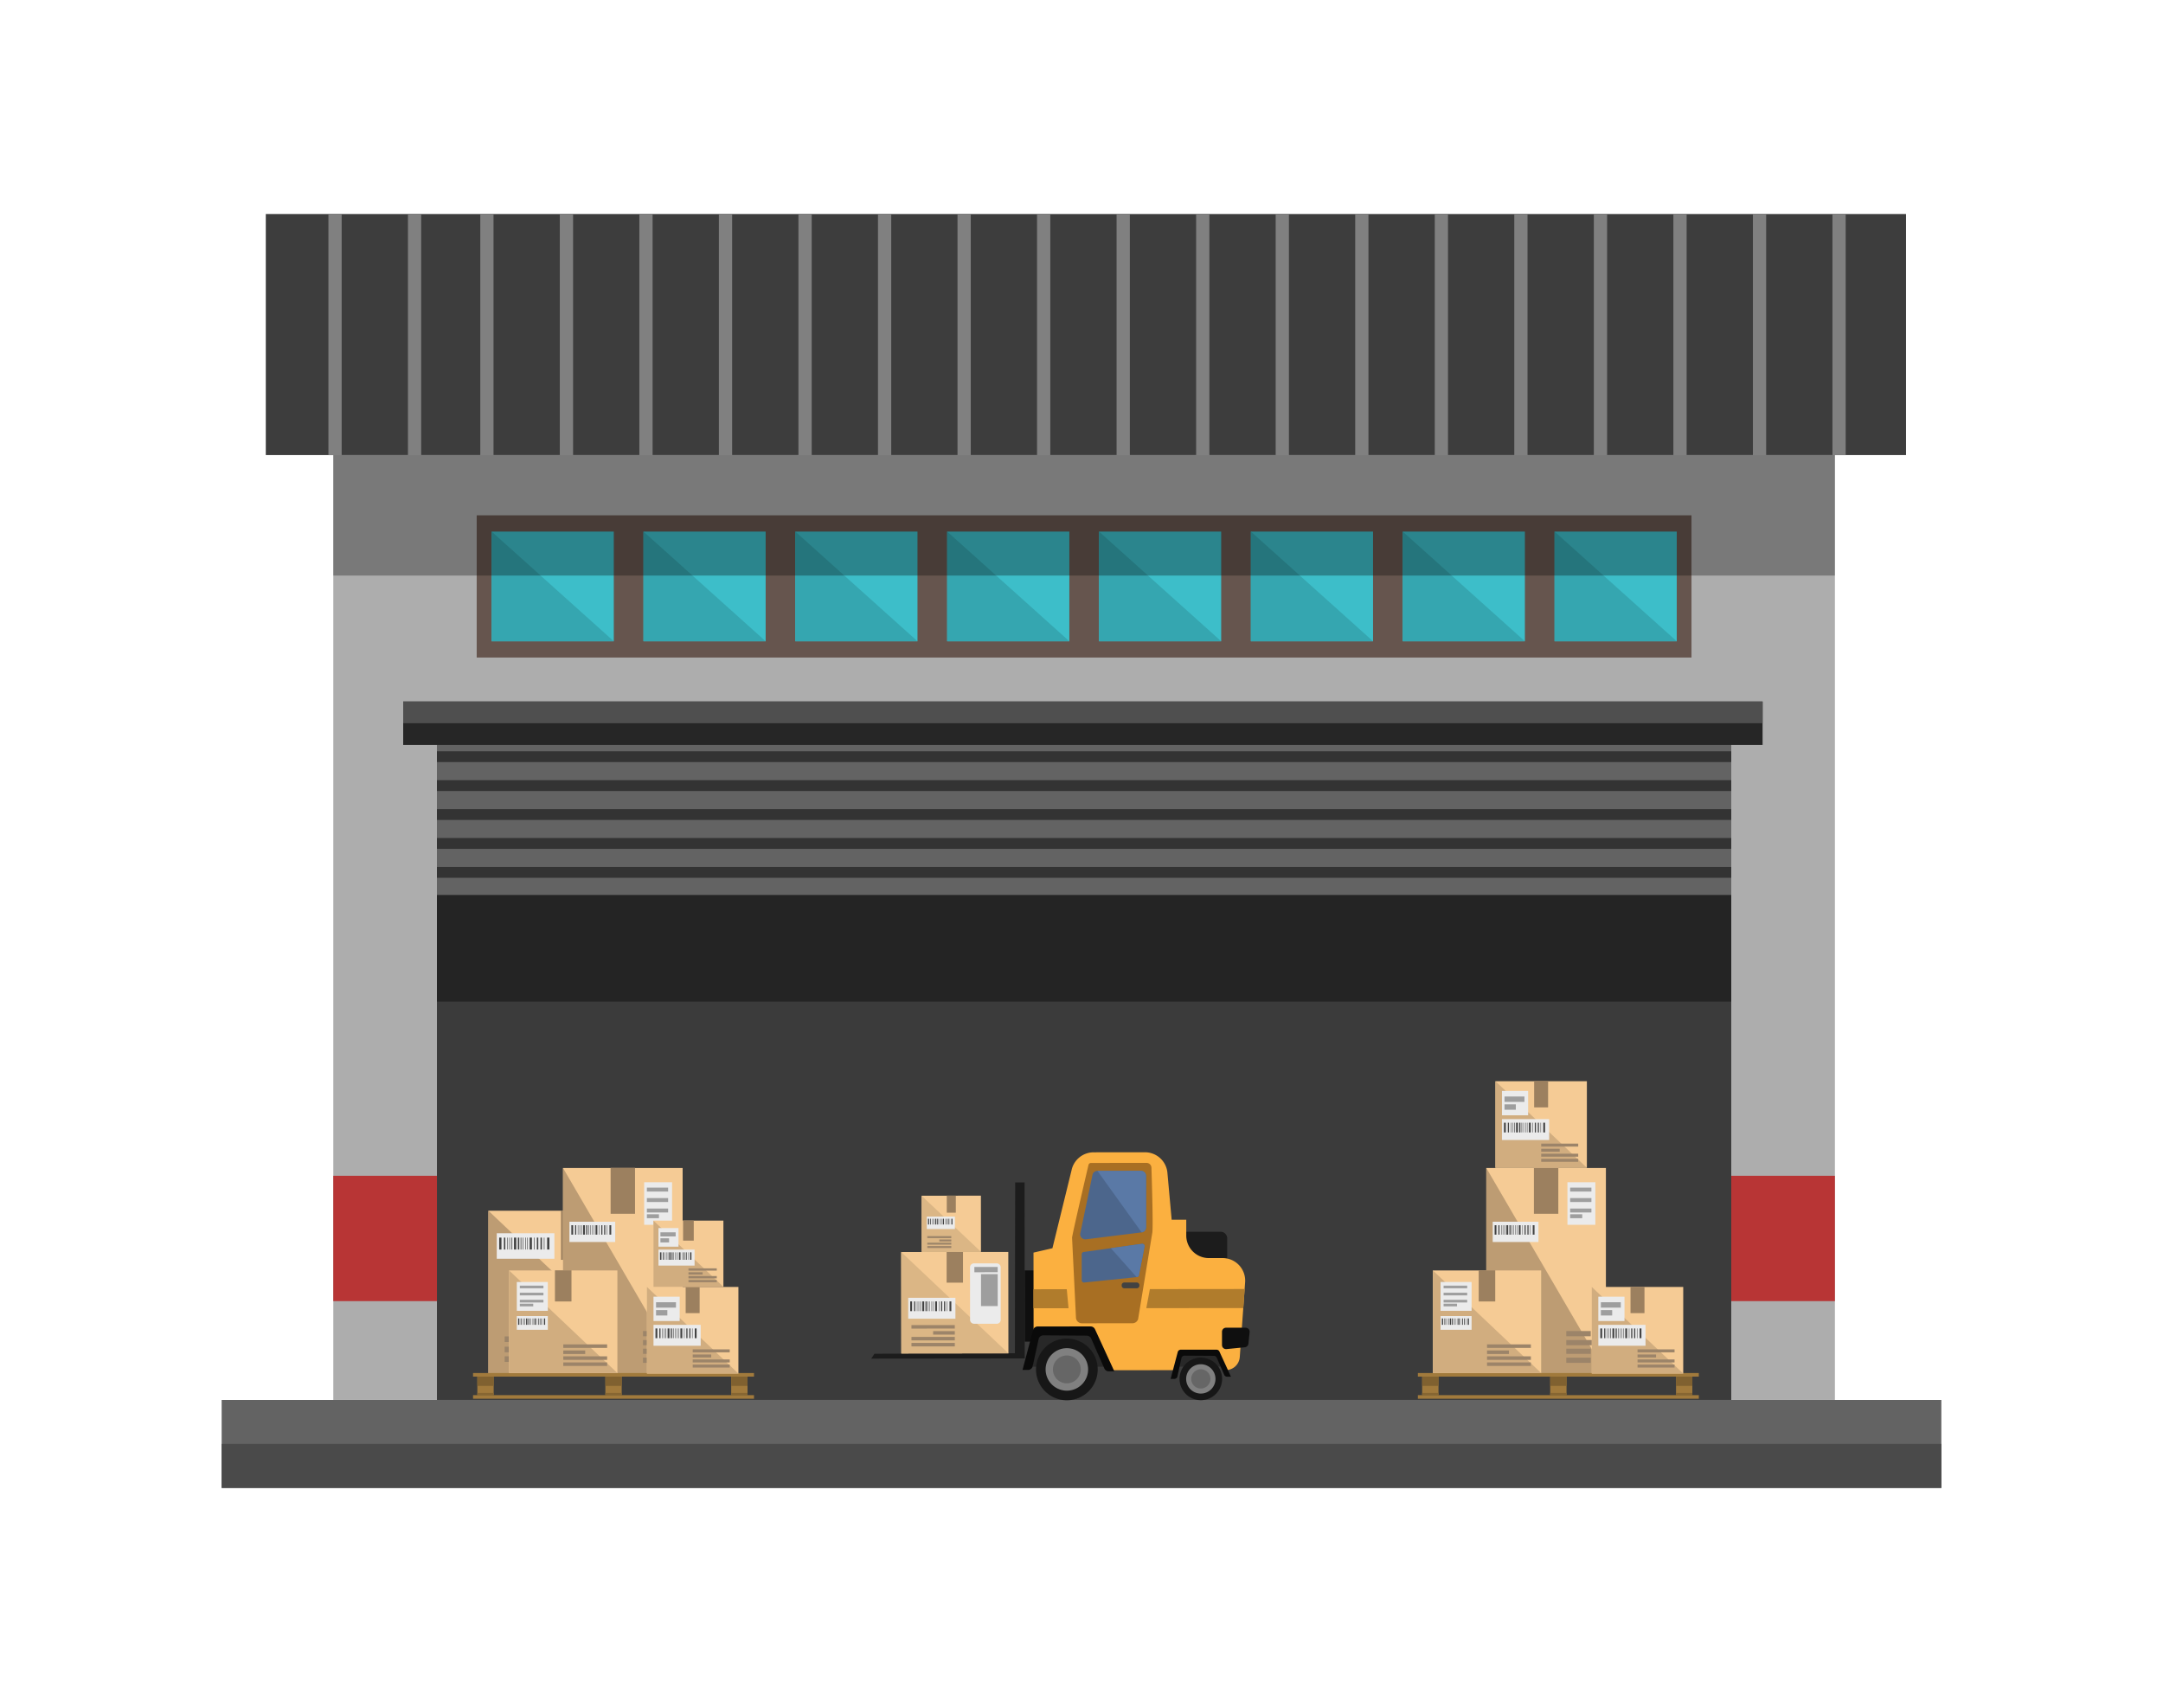 <svg xmlns="http://www.w3.org/2000/svg" xmlns:xlink="http://www.w3.org/1999/xlink" width="283" height="223.5" viewBox="0 0 283 223.5">
  <defs>
    <clipPath id="clip-path">
      <rect id="Rectángulo_350522" data-name="Rectángulo 350522" width="225.001" height="166.665" fill="none"/>
    </clipPath>
    <clipPath id="clip-path-3">
      <rect id="Rectángulo_350179" data-name="Rectángulo 350179" width="196.466" height="15.768" fill="none"/>
    </clipPath>
  </defs>
  <g id="Grupo_1008223" data-name="Grupo 1008223" transform="translate(-1207 10119)">
    <path id="Trazado_707670" data-name="Trazado 707670" d="M13,0H270c7.18,0,13,4.946,13,11.048v201.4c0,6.1-5.82,11.048-13,11.048H13c-7.18,0-13-4.946-13-11.048V11.048C0,4.946,5.82,0,13,0Z" transform="translate(1207 -10119)" fill="none"/>
    <g id="Grupo_1008195" data-name="Grupo 1008195" transform="translate(1236 -10091)">
      <g id="Grupo_1008194" data-name="Grupo 1008194" clip-path="url(#clip-path)">
        <rect id="Rectángulo_350160" data-name="Rectángulo 350160" width="225.001" height="11.511" transform="translate(0 155.154)" fill="#636363"/>
        <rect id="Rectángulo_350161" data-name="Rectángulo 350161" width="225.001" height="5.755" transform="translate(0 160.91)" fill="#4a4a4a"/>
        <rect id="Rectángulo_350162" data-name="Rectángulo 350162" width="196.466" height="123.619" transform="translate(14.607 31.536)" fill="#adadad"/>
        <path id="Trazado_719778" data-name="Trazado 719778" d="M13.774,29.738h0Z" transform="translate(0.833 1.798)" fill="#adadad"/>
        <rect id="Rectángulo_350163" data-name="Rectángulo 350163" width="169.346" height="88.299" transform="translate(28.167 66.855)" fill="#3b3b3b"/>
        <rect id="Rectángulo_350164" data-name="Rectángulo 350164" width="169.346" height="36.187" transform="translate(28.167 66.855)" fill="#242424"/>
        <rect id="Rectángulo_350165" data-name="Rectángulo 350165" width="13.56" height="16.398" transform="translate(197.512 125.827)" fill="#b83535"/>
        <rect id="Rectángulo_350166" data-name="Rectángulo 350166" width="13.56" height="16.398" transform="translate(14.607 125.827)" fill="#b83535"/>
        <rect id="Rectángulo_350167" data-name="Rectángulo 350167" width="158.939" height="18.606" transform="translate(33.37 39.419)" fill="#66554e"/>
        <rect id="Rectángulo_350168" data-name="Rectángulo 350168" width="15.985" height="14.353" transform="translate(35.322 41.546)" fill="#3dbec9"/>
        <path id="Trazado_719779" data-name="Trazado 719779" d="M33.309,39.178V53.531H49.294Z" transform="translate(2.013 2.368)" fill="#35a6b0"/>
        <rect id="Rectángulo_350169" data-name="Rectángulo 350169" width="15.986" height="14.353" transform="translate(55.189 41.546)" fill="#3dbec9"/>
        <path id="Trazado_719780" data-name="Trazado 719780" d="M52.044,39.178V53.531H68.03Z" transform="translate(3.146 2.368)" fill="#35a6b0"/>
        <rect id="Rectángulo_350170" data-name="Rectángulo 350170" width="15.985" height="14.353" transform="translate(75.057 41.546)" fill="#3dbec9"/>
        <path id="Trazado_719781" data-name="Trazado 719781" d="M70.779,39.178V53.531H86.764Z" transform="translate(4.278 2.368)" fill="#35a6b0"/>
        <rect id="Rectángulo_350171" data-name="Rectángulo 350171" width="15.986" height="14.353" transform="translate(94.924 41.546)" fill="#3dbec9"/>
        <path id="Trazado_719782" data-name="Trazado 719782" d="M89.514,39.178V53.531H105.5Z" transform="translate(5.411 2.368)" fill="#35a6b0"/>
        <rect id="Rectángulo_350172" data-name="Rectángulo 350172" width="15.985" height="14.353" transform="translate(114.792 41.546)" fill="#3dbec9"/>
        <path id="Trazado_719783" data-name="Trazado 719783" d="M108.249,39.178V53.531h15.985Z" transform="translate(6.543 2.368)" fill="#35a6b0"/>
        <rect id="Rectángulo_350173" data-name="Rectángulo 350173" width="15.986" height="14.353" transform="translate(134.659 41.546)" fill="#3dbec9"/>
        <path id="Trazado_719784" data-name="Trazado 719784" d="M126.983,39.178V53.531H142.97Z" transform="translate(7.676 2.368)" fill="#35a6b0"/>
        <rect id="Rectángulo_350174" data-name="Rectángulo 350174" width="15.985" height="14.353" transform="translate(154.527 41.546)" fill="#3dbec9"/>
        <path id="Trazado_719785" data-name="Trazado 719785" d="M145.718,39.178V53.531H161.7Z" transform="translate(8.808 2.368)" fill="#35a6b0"/>
        <rect id="Rectángulo_350175" data-name="Rectángulo 350175" width="15.986" height="14.353" transform="translate(174.394 41.546)" fill="#3dbec9"/>
        <path id="Trazado_719786" data-name="Trazado 719786" d="M164.453,39.178V53.531h15.986Z" transform="translate(9.941 2.368)" fill="#35a6b0"/>
        <rect id="Rectángulo_350176" data-name="Rectángulo 350176" width="177.86" height="5.677" transform="translate(23.752 63.781)" fill="#262626"/>
        <rect id="Rectángulo_350177" data-name="Rectángulo 350177" width="177.86" height="2.838" transform="translate(23.752 63.781)" fill="#4f4f4f"/>
        <g id="Grupo_1008191" data-name="Grupo 1008191">
          <g id="Grupo_1008190" data-name="Grupo 1008190" clip-path="url(#clip-path)">
            <g id="Grupo_1008189" data-name="Grupo 1008189" transform="translate(14.606 31.536)" opacity="0.3">
              <g id="Grupo_1008188" data-name="Grupo 1008188">
                <g id="Grupo_1008187" data-name="Grupo 1008187" clip-path="url(#clip-path-3)">
                  <rect id="Rectángulo_350178" data-name="Rectángulo 350178" width="196.466" height="15.768" transform="translate(0)"/>
                </g>
              </g>
            </g>
          </g>
        </g>
        <rect id="Rectángulo_350181" data-name="Rectángulo 350181" width="214.602" height="31.536" transform="translate(5.776 0)" fill="#3d3d3d"/>
        <rect id="Rectángulo_350182" data-name="Rectángulo 350182" width="1.734" height="31.55" transform="translate(210.751 0)" fill="gray"/>
        <rect id="Rectángulo_350183" data-name="Rectángulo 350183" width="1.735" height="31.55" transform="translate(200.344 0)" fill="gray"/>
        <rect id="Rectángulo_350184" data-name="Rectángulo 350184" width="1.735" height="31.55" transform="translate(189.938 0)" fill="gray"/>
        <rect id="Rectángulo_350185" data-name="Rectángulo 350185" width="1.735" height="31.55" transform="translate(179.53 0)" fill="gray"/>
        <rect id="Rectángulo_350186" data-name="Rectángulo 350186" width="1.734" height="31.55" transform="translate(169.124 0)" fill="gray"/>
        <rect id="Rectángulo_350187" data-name="Rectángulo 350187" width="1.734" height="31.55" transform="translate(158.718 0)" fill="gray"/>
        <rect id="Rectángulo_350188" data-name="Rectángulo 350188" width="1.734" height="31.55" transform="translate(148.311 0)" fill="gray"/>
        <rect id="Rectángulo_350189" data-name="Rectángulo 350189" width="1.734" height="31.55" transform="translate(137.905 0)" fill="gray"/>
        <rect id="Rectángulo_350190" data-name="Rectángulo 350190" width="1.734" height="31.55" transform="translate(127.497 0)" fill="gray"/>
        <rect id="Rectángulo_350191" data-name="Rectángulo 350191" width="1.735" height="31.55" transform="translate(117.091 0)" fill="gray"/>
        <rect id="Rectángulo_350192" data-name="Rectángulo 350192" width="1.735" height="31.55" transform="translate(106.684 0)" fill="gray"/>
        <rect id="Rectángulo_350193" data-name="Rectángulo 350193" width="1.735" height="31.55" transform="translate(96.277 0)" fill="gray"/>
        <rect id="Rectángulo_350194" data-name="Rectángulo 350194" width="1.734" height="31.55" transform="translate(85.872 0)" fill="gray"/>
        <rect id="Rectángulo_350195" data-name="Rectángulo 350195" width="1.734" height="31.55" transform="translate(75.465 0)" fill="gray"/>
        <rect id="Rectángulo_350196" data-name="Rectángulo 350196" width="1.734" height="31.55" transform="translate(65.057 0)" fill="gray"/>
        <rect id="Rectángulo_350197" data-name="Rectángulo 350197" width="1.734" height="31.55" transform="translate(54.651 0)" fill="gray"/>
        <rect id="Rectángulo_350198" data-name="Rectángulo 350198" width="1.734" height="31.55" transform="translate(44.244 0)" fill="gray"/>
        <rect id="Rectángulo_350199" data-name="Rectángulo 350199" width="1.734" height="31.55" transform="translate(33.838 0)" fill="gray"/>
        <rect id="Rectángulo_350200" data-name="Rectángulo 350200" width="1.735" height="31.55" transform="translate(24.376 0)" fill="gray"/>
        <rect id="Rectángulo_350201" data-name="Rectángulo 350201" width="1.735" height="31.55" transform="translate(13.969 0)" fill="gray"/>
        <rect id="Rectángulo_350202" data-name="Rectángulo 350202" width="169.346" height="19.631" transform="translate(28.167 69.457)" fill="#636363"/>
        <rect id="Rectángulo_350203" data-name="Rectángulo 350203" width="169.346" height="1.419" transform="translate(28.167 85.422)" fill="#333"/>
        <rect id="Rectángulo_350204" data-name="Rectángulo 350204" width="169.346" height="1.419" transform="translate(28.167 81.637)" fill="#333"/>
        <rect id="Rectángulo_350205" data-name="Rectángulo 350205" width="169.346" height="1.419" transform="translate(28.167 77.854)" fill="#333"/>
        <rect id="Rectángulo_350206" data-name="Rectángulo 350206" width="169.346" height="1.419" transform="translate(28.167 74.069)" fill="#333"/>
        <rect id="Rectángulo_350207" data-name="Rectángulo 350207" width="169.346" height="1.419" transform="translate(28.167 70.285)" fill="#333"/>
        <path id="Trazado_719787" data-name="Trazado 719787" d="M55.35,144.215H32.912V122.966H55.35Z" transform="translate(1.989 7.433)" fill="#f5cb95"/>
        <path id="Trazado_719788" data-name="Trazado 719788" d="M55.35,144.215H32.912V122.965Z" transform="translate(1.989 7.433)" fill="#bd9c73"/>
        <rect id="Rectángulo_350208" data-name="Rectángulo 350208" width="3.425" height="6.454" transform="translate(44.4 130.371)" fill="#9c805f"/>
        <rect id="Rectángulo_350209" data-name="Rectángulo 350209" width="9.084" height="0.73" transform="translate(37.028 146.844)" fill="#9c8469"/>
        <rect id="Rectángulo_350210" data-name="Rectángulo 350210" width="9.084" height="0.73" transform="translate(37.028 148.188)" fill="#9c8469"/>
        <rect id="Rectángulo_350211" data-name="Rectángulo 350211" width="9.084" height="0.73" transform="translate(37.028 149.449)" fill="#9c8469"/>
        <rect id="Rectángulo_350212" data-name="Rectángulo 350212" width="7.539" height="3.338" transform="translate(35.995 133.344)" fill="#ebebeb"/>
        <rect id="Rectángulo_350213" data-name="Rectángulo 350213" width="0.185" height="1.557" transform="translate(38.756 133.915)" fill="#424242"/>
        <rect id="Rectángulo_350214" data-name="Rectángulo 350214" width="0.185" height="1.557" transform="translate(36.931 133.915)" fill="#424242"/>
        <rect id="Rectángulo_350215" data-name="Rectángulo 350215" width="0.186" height="1.557" transform="translate(41.241 133.915)" fill="#424242"/>
        <rect id="Rectángulo_350216" data-name="Rectángulo 350216" width="0.185" height="1.557" transform="translate(41.716 133.915)" fill="#424242"/>
        <rect id="Rectángulo_350217" data-name="Rectángulo 350217" width="0.298" height="1.557" transform="translate(36.312 133.915)" fill="#424242"/>
        <rect id="Rectángulo_350218" data-name="Rectángulo 350218" width="0.298" height="1.557" transform="translate(38.248 133.915)" fill="#424242"/>
        <rect id="Rectángulo_350219" data-name="Rectángulo 350219" width="0.072" height="1.557" transform="translate(39.414 133.915)" fill="#424242"/>
        <rect id="Rectángulo_350220" data-name="Rectángulo 350220" width="0.072" height="1.557" transform="translate(37.649 133.915)" fill="#424242"/>
        <rect id="Rectángulo_350221" data-name="Rectángulo 350221" width="0.072" height="1.557" transform="translate(39.718 133.915)" fill="#424242"/>
        <rect id="Rectángulo_350222" data-name="Rectángulo 350222" width="0.072" height="1.557" transform="translate(39.988 133.915)" fill="#424242"/>
        <rect id="Rectángulo_350223" data-name="Rectángulo 350223" width="0.072" height="1.557" transform="translate(37.382 133.915)" fill="#424242"/>
        <rect id="Rectángulo_350224" data-name="Rectángulo 350224" width="0.072" height="1.557" transform="translate(40.882 133.915)" fill="#424242"/>
        <rect id="Rectángulo_350225" data-name="Rectángulo 350225" width="0.072" height="1.557" transform="translate(42.16 133.915)" fill="#424242"/>
        <rect id="Rectángulo_350226" data-name="Rectángulo 350226" width="0.092" height="1.557" transform="translate(39.117 133.915)" fill="#424242"/>
        <rect id="Rectángulo_350227" data-name="Rectángulo 350227" width="0.092" height="1.557" transform="translate(37.931 133.915)" fill="#424242"/>
        <rect id="Rectángulo_350228" data-name="Rectángulo 350228" width="0.298" height="1.557" transform="translate(40.296 133.915)" fill="#424242"/>
        <rect id="Rectángulo_350229" data-name="Rectángulo 350229" width="0.298" height="1.557" transform="translate(42.585 133.915)" fill="#424242"/>
        <rect id="Rectángulo_350230" data-name="Rectángulo 350230" width="15.648" height="26.862" transform="translate(44.665 124.809)" fill="#f5cb95"/>
        <path id="Trazado_719789" data-name="Trazado 719789" d="M57.767,144.556H42.119V117.694Z" transform="translate(2.546 7.114)" fill="#bd9c73"/>
        <rect id="Rectángulo_350231" data-name="Rectángulo 350231" width="3.193" height="6.016" transform="translate(50.892 124.783)" fill="#9c805f"/>
        <rect id="Rectángulo_350232" data-name="Rectángulo 350232" width="3.652" height="5.568" transform="translate(55.281 126.672)" fill="#ebebeb"/>
        <rect id="Rectángulo_350233" data-name="Rectángulo 350233" width="2.78" height="0.515" transform="translate(55.636 127.375)" fill="#9e9e9e"/>
        <rect id="Rectángulo_350234" data-name="Rectángulo 350234" width="2.78" height="0.515" transform="translate(55.636 128.743)" fill="#9e9e9e"/>
        <rect id="Rectángulo_350235" data-name="Rectángulo 350235" width="2.78" height="0.515" transform="translate(55.636 130.112)" fill="#9e9e9e"/>
        <rect id="Rectángulo_350236" data-name="Rectángulo 350236" width="1.58" height="0.514" transform="translate(55.636 130.862)" fill="#9e9e9e"/>
        <rect id="Rectángulo_350237" data-name="Rectángulo 350237" width="3.201" height="0.681" transform="translate(55.128 146.139)" fill="#9c8469"/>
        <rect id="Rectángulo_350238" data-name="Rectángulo 350238" width="3.201" height="0.681" transform="translate(55.128 148.445)" fill="#9c8469"/>
        <rect id="Rectángulo_350239" data-name="Rectángulo 350239" width="3.201" height="0.681" transform="translate(55.128 149.621)" fill="#9c8469"/>
        <rect id="Rectángulo_350240" data-name="Rectángulo 350240" width="4.233" height="0.681" transform="translate(55.128 147.315)" fill="#9c8469"/>
        <rect id="Rectángulo_350241" data-name="Rectángulo 350241" width="5.988" height="2.652" transform="translate(45.502 131.838)" fill="#ebebeb"/>
        <rect id="Rectángulo_350242" data-name="Rectángulo 350242" width="0.147" height="1.235" transform="translate(47.696 132.294)" fill="#424242"/>
        <rect id="Rectángulo_350243" data-name="Rectángulo 350243" width="0.147" height="1.235" transform="translate(46.245 132.294)" fill="#424242"/>
        <rect id="Rectángulo_350244" data-name="Rectángulo 350244" width="0.147" height="1.235" transform="translate(49.669 132.294)" fill="#424242"/>
        <rect id="Rectángulo_350245" data-name="Rectángulo 350245" width="0.147" height="1.235" transform="translate(50.046 132.294)" fill="#424242"/>
        <rect id="Rectángulo_350246" data-name="Rectángulo 350246" width="0.236" height="1.235" transform="translate(45.753 132.294)" fill="#424242"/>
        <rect id="Rectángulo_350247" data-name="Rectángulo 350247" width="0.235" height="1.235" transform="translate(47.292 132.294)" fill="#424242"/>
        <rect id="Rectángulo_350248" data-name="Rectángulo 350248" width="0.057" height="1.235" transform="translate(48.217 132.294)" fill="#424242"/>
        <rect id="Rectángulo_350249" data-name="Rectángulo 350249" width="0.057" height="1.235" transform="translate(46.816 132.294)" fill="#424242"/>
        <rect id="Rectángulo_350250" data-name="Rectángulo 350250" width="0.057" height="1.235" transform="translate(48.459 132.294)" fill="#424242"/>
        <rect id="Rectángulo_350251" data-name="Rectángulo 350251" width="0.057" height="1.235" transform="translate(48.673 132.294)" fill="#424242"/>
        <rect id="Rectángulo_350252" data-name="Rectángulo 350252" width="0.057" height="1.235" transform="translate(46.603 132.294)" fill="#424242"/>
        <rect id="Rectángulo_350253" data-name="Rectángulo 350253" width="0.056" height="1.235" transform="translate(49.385 132.294)" fill="#424242"/>
        <rect id="Rectángulo_350254" data-name="Rectángulo 350254" width="0.057" height="1.235" transform="translate(50.398 132.294)" fill="#424242"/>
        <rect id="Rectángulo_350255" data-name="Rectángulo 350255" width="0.073" height="1.235" transform="translate(47.982 132.294)" fill="#424242"/>
        <rect id="Rectángulo_350256" data-name="Rectángulo 350256" width="0.073" height="1.235" transform="translate(47.039 132.294)" fill="#424242"/>
        <rect id="Rectángulo_350257" data-name="Rectángulo 350257" width="0.236" height="1.235" transform="translate(48.918 132.294)" fill="#424242"/>
        <rect id="Rectángulo_350258" data-name="Rectángulo 350258" width="0.235" height="1.235" transform="translate(50.737 132.294)" fill="#424242"/>
        <rect id="Rectángulo_350259" data-name="Rectángulo 350259" width="36.758" height="0.47" transform="translate(32.893 154.527)" fill="#a17a3c"/>
        <rect id="Rectángulo_350260" data-name="Rectángulo 350260" width="36.758" height="0.47" transform="translate(32.893 151.633)" fill="#a17a3c"/>
        <rect id="Rectángulo_350261" data-name="Rectángulo 350261" width="2.136" height="2.424" transform="translate(33.454 152.103)" fill="#a17a3c"/>
        <rect id="Rectángulo_350262" data-name="Rectángulo 350262" width="2.137" height="0.288" transform="translate(33.453 154.239)" fill="#876632"/>
        <rect id="Rectángulo_350263" data-name="Rectángulo 350263" width="2.136" height="1.212" transform="translate(33.454 152.103)" fill="#806130"/>
        <rect id="Rectángulo_350264" data-name="Rectángulo 350264" width="2.137" height="2.424" transform="translate(66.667 152.103)" fill="#a17a3c"/>
        <rect id="Rectángulo_350265" data-name="Rectángulo 350265" width="2.137" height="1.212" transform="translate(66.667 152.103)" fill="#806130"/>
        <rect id="Rectángulo_350266" data-name="Rectángulo 350266" width="2.136" height="2.424" transform="translate(50.205 152.103)" fill="#a17a3c"/>
        <rect id="Rectángulo_350267" data-name="Rectángulo 350267" width="2.136" height="1.212" transform="translate(50.205 152.103)" fill="#806130"/>
        <rect id="Rectángulo_350268" data-name="Rectángulo 350268" width="2.136" height="0.288" transform="translate(50.205 154.239)" fill="#876632"/>
        <rect id="Rectángulo_350269" data-name="Rectángulo 350269" width="2.137" height="0.288" transform="translate(66.667 154.239)" fill="#876632"/>
        <rect id="Rectángulo_350270" data-name="Rectángulo 350270" width="14.171" height="13.42" transform="translate(37.608 138.213)" fill="#f5cb95"/>
        <path id="Trazado_719790" data-name="Trazado 719790" d="M49.635,143.755H35.464v-13.42Z" transform="translate(2.144 7.878)" fill="#d1ad7f"/>
        <rect id="Rectángulo_350271" data-name="Rectángulo 350271" width="2.163" height="4.076" transform="translate(43.607 138.195)" fill="#9c805f"/>
        <rect id="Rectángulo_350272" data-name="Rectángulo 350272" width="4.057" height="3.773" transform="translate(38.618 139.722)" fill="#ebebeb"/>
        <rect id="Rectángulo_350273" data-name="Rectángulo 350273" width="3.088" height="0.349" transform="translate(39.013 140.199)" fill="#9e9e9e"/>
        <rect id="Rectángulo_350274" data-name="Rectángulo 350274" width="3.088" height="0.349" transform="translate(39.013 141.126)" fill="#9e9e9e"/>
        <rect id="Rectángulo_350275" data-name="Rectángulo 350275" width="3.088" height="0.349" transform="translate(39.013 142.054)" fill="#9e9e9e"/>
        <rect id="Rectángulo_350276" data-name="Rectángulo 350276" width="1.755" height="0.349" transform="translate(39.013 142.562)" fill="#9e9e9e"/>
        <rect id="Rectángulo_350277" data-name="Rectángulo 350277" width="5.737" height="0.461" transform="translate(44.698 147.884)" fill="#9c8469"/>
        <rect id="Rectángulo_350278" data-name="Rectángulo 350278" width="5.737" height="0.461" transform="translate(44.698 149.448)" fill="#9c8469"/>
        <rect id="Rectángulo_350279" data-name="Rectángulo 350279" width="5.737" height="0.461" transform="translate(44.698 150.244)" fill="#9c8469"/>
        <rect id="Rectángulo_350280" data-name="Rectángulo 350280" width="2.869" height="0.461" transform="translate(44.698 148.682)" fill="#9c8469"/>
        <rect id="Rectángulo_350281" data-name="Rectángulo 350281" width="4.057" height="1.796" transform="translate(38.618 144.18)" fill="#ebebeb"/>
        <rect id="Rectángulo_350282" data-name="Rectángulo 350282" width="0.1" height="0.837" transform="translate(40.104 144.488)" fill="#424242"/>
        <rect id="Rectángulo_350283" data-name="Rectángulo 350283" width="0.1" height="0.837" transform="translate(39.122 144.488)" fill="#424242"/>
        <rect id="Rectángulo_350284" data-name="Rectángulo 350284" width="0.1" height="0.837" transform="translate(41.442 144.488)" fill="#424242"/>
        <rect id="Rectángulo_350285" data-name="Rectángulo 350285" width="0.1" height="0.837" transform="translate(41.697 144.488)" fill="#424242"/>
        <rect id="Rectángulo_350286" data-name="Rectángulo 350286" width="0.16" height="0.837" transform="translate(38.789 144.488)" fill="#424242"/>
        <rect id="Rectángulo_350287" data-name="Rectángulo 350287" width="0.16" height="0.837" transform="translate(39.831 144.488)" fill="#424242"/>
        <rect id="Rectángulo_350288" data-name="Rectángulo 350288" width="0.039" height="0.837" transform="translate(40.458 144.488)" fill="#424242"/>
        <rect id="Rectángulo_350289" data-name="Rectángulo 350289" width="0.039" height="0.837" transform="translate(39.508 144.488)" fill="#424242"/>
        <rect id="Rectángulo_350290" data-name="Rectángulo 350290" width="0.038" height="0.837" transform="translate(40.624 144.488)" fill="#424242"/>
        <rect id="Rectángulo_350291" data-name="Rectángulo 350291" width="0.038" height="0.837" transform="translate(40.768 144.488)" fill="#424242"/>
        <rect id="Rectángulo_350292" data-name="Rectángulo 350292" width="0.038" height="0.837" transform="translate(39.365 144.488)" fill="#424242"/>
        <rect id="Rectángulo_350293" data-name="Rectángulo 350293" width="0.039" height="0.837" transform="translate(41.248 144.488)" fill="#424242"/>
        <rect id="Rectángulo_350294" data-name="Rectángulo 350294" width="0.038" height="0.837" transform="translate(41.936 144.488)" fill="#424242"/>
        <rect id="Rectángulo_350295" data-name="Rectángulo 350295" width="0.05" height="0.837" transform="translate(40.299 144.488)" fill="#424242"/>
        <rect id="Rectángulo_350296" data-name="Rectángulo 350296" width="0.05" height="0.837" transform="translate(39.661 144.488)" fill="#424242"/>
        <rect id="Rectángulo_350297" data-name="Rectángulo 350297" width="0.16" height="0.837" transform="translate(40.933 144.488)" fill="#424242"/>
        <rect id="Rectángulo_350298" data-name="Rectángulo 350298" width="0.16" height="0.837" transform="translate(42.165 144.488)" fill="#424242"/>
        <rect id="Rectángulo_350299" data-name="Rectángulo 350299" width="11.963" height="11.329" transform="translate(55.647 140.371)" fill="#f5cb95"/>
        <path id="Trazado_719791" data-name="Trazado 719791" d="M64.438,143.7H52.475V132.37Z" transform="translate(3.172 8.001)" fill="#d1ad7f"/>
        <rect id="Rectángulo_350300" data-name="Rectángulo 350300" width="1.826" height="3.441" transform="translate(60.712 140.356)" fill="#9c805f"/>
        <rect id="Rectángulo_350301" data-name="Rectángulo 350301" width="3.425" height="3.186" transform="translate(56.501 141.645)" fill="#ebebeb"/>
        <rect id="Rectángulo_350302" data-name="Rectángulo 350302" width="2.607" height="0.705" transform="translate(56.834 142.372)" fill="#9e9e9e"/>
        <rect id="Rectángulo_350303" data-name="Rectángulo 350303" width="1.481" height="0.706" transform="translate(56.834 143.398)" fill="#9e9e9e"/>
        <rect id="Rectángulo_350304" data-name="Rectángulo 350304" width="4.843" height="0.389" transform="translate(61.632 148.537)" fill="#9c8469"/>
        <rect id="Rectángulo_350305" data-name="Rectángulo 350305" width="4.843" height="0.389" transform="translate(61.632 149.856)" fill="#9c8469"/>
        <rect id="Rectángulo_350306" data-name="Rectángulo 350306" width="4.843" height="0.388" transform="translate(61.632 150.528)" fill="#9c8469"/>
        <rect id="Rectángulo_350307" data-name="Rectángulo 350307" width="2.421" height="0.388" transform="translate(61.632 149.209)" fill="#9c8469"/>
        <rect id="Rectángulo_350308" data-name="Rectángulo 350308" width="6.175" height="2.735" transform="translate(56.501 145.33)" fill="#ebebeb"/>
        <rect id="Rectángulo_350309" data-name="Rectángulo 350309" width="0.152" height="1.275" transform="translate(58.761 145.8)" fill="#424242"/>
        <rect id="Rectángulo_350310" data-name="Rectángulo 350310" width="0.152" height="1.275" transform="translate(57.266 145.8)" fill="#424242"/>
        <rect id="Rectángulo_350311" data-name="Rectángulo 350311" width="0.152" height="1.275" transform="translate(60.797 145.8)" fill="#424242"/>
        <rect id="Rectángulo_350312" data-name="Rectángulo 350312" width="0.151" height="1.275" transform="translate(61.187 145.8)" fill="#424242"/>
        <rect id="Rectángulo_350313" data-name="Rectángulo 350313" width="0.244" height="1.275" transform="translate(56.76 145.8)" fill="#424242"/>
        <rect id="Rectángulo_350314" data-name="Rectángulo 350314" width="0.244" height="1.275" transform="translate(58.346 145.8)" fill="#424242"/>
        <rect id="Rectángulo_350315" data-name="Rectángulo 350315" width="0.058" height="1.275" transform="translate(59.301 145.8)" fill="#424242"/>
        <rect id="Rectángulo_350316" data-name="Rectángulo 350316" width="0.059" height="1.275" transform="translate(57.855 145.8)" fill="#424242"/>
        <rect id="Rectángulo_350317" data-name="Rectángulo 350317" width="0.059" height="1.275" transform="translate(59.55 145.8)" fill="#424242"/>
        <rect id="Rectángulo_350318" data-name="Rectángulo 350318" width="0.059" height="1.275" transform="translate(59.771 145.8)" fill="#424242"/>
        <rect id="Rectángulo_350319" data-name="Rectángulo 350319" width="0.058" height="1.275" transform="translate(57.637 145.8)" fill="#424242"/>
        <rect id="Rectángulo_350320" data-name="Rectángulo 350320" width="0.058" height="1.275" transform="translate(60.504 145.8)" fill="#424242"/>
        <rect id="Rectángulo_350321" data-name="Rectángulo 350321" width="0.059" height="1.275" transform="translate(61.55 145.8)" fill="#424242"/>
        <rect id="Rectángulo_350322" data-name="Rectángulo 350322" width="0.075" height="1.275" transform="translate(59.057 145.8)" fill="#424242"/>
        <rect id="Rectángulo_350323" data-name="Rectángulo 350323" width="0.075" height="1.275" transform="translate(58.087 145.8)" fill="#424242"/>
        <rect id="Rectángulo_350324" data-name="Rectángulo 350324" width="0.244" height="1.275" transform="translate(60.023 145.8)" fill="#424242"/>
        <rect id="Rectángulo_350325" data-name="Rectángulo 350325" width="0.244" height="1.275" transform="translate(61.898 145.8)" fill="#424242"/>
        <rect id="Rectángulo_350326" data-name="Rectángulo 350326" width="9.148" height="8.664" transform="translate(56.5 131.692)" fill="#f5cb95"/>
        <path id="Trazado_719792" data-name="Trazado 719792" d="M62.428,132.849H53.28v-8.664Z" transform="translate(3.221 7.507)" fill="#d1ad7f"/>
        <rect id="Rectángulo_350327" data-name="Rectángulo 350327" width="1.397" height="2.632" transform="translate(60.373 131.68)" fill="#9c805f"/>
        <rect id="Rectángulo_350328" data-name="Rectángulo 350328" width="2.619" height="2.436" transform="translate(57.153 132.666)" fill="#ebebeb"/>
        <rect id="Rectángulo_350329" data-name="Rectángulo 350329" width="1.994" height="0.539" transform="translate(57.407 133.224)" fill="#9e9e9e"/>
        <rect id="Rectángulo_350330" data-name="Rectángulo 350330" width="1.133" height="0.54" transform="translate(57.407 134.006)" fill="#9e9e9e"/>
        <rect id="Rectángulo_350331" data-name="Rectángulo 350331" width="3.704" height="0.298" transform="translate(61.077 137.936)" fill="#9c8469"/>
        <rect id="Rectángulo_350332" data-name="Rectángulo 350332" width="3.704" height="0.297" transform="translate(61.077 138.945)" fill="#9c8469"/>
        <rect id="Rectángulo_350333" data-name="Rectángulo 350333" width="3.704" height="0.297" transform="translate(61.077 139.459)" fill="#9c8469"/>
        <rect id="Rectángulo_350334" data-name="Rectángulo 350334" width="1.853" height="0.297" transform="translate(61.077 138.451)" fill="#9c8469"/>
        <rect id="Rectángulo_350335" data-name="Rectángulo 350335" width="4.722" height="2.091" transform="translate(57.153 135.485)" fill="#ebebeb"/>
        <rect id="Rectángulo_350336" data-name="Rectángulo 350336" width="0.117" height="0.975" transform="translate(58.881 135.843)" fill="#424242"/>
        <rect id="Rectángulo_350337" data-name="Rectángulo 350337" width="0.116" height="0.975" transform="translate(57.738 135.843)" fill="#424242"/>
        <rect id="Rectángulo_350338" data-name="Rectángulo 350338" width="0.117" height="0.975" transform="translate(60.438 135.843)" fill="#424242"/>
        <rect id="Rectángulo_350339" data-name="Rectángulo 350339" width="0.116" height="0.975" transform="translate(60.736 135.843)" fill="#424242"/>
        <rect id="Rectángulo_350340" data-name="Rectángulo 350340" width="0.187" height="0.975" transform="translate(57.351 135.843)" fill="#424242"/>
        <rect id="Rectángulo_350341" data-name="Rectángulo 350341" width="0.187" height="0.975" transform="translate(58.564 135.843)" fill="#424242"/>
        <rect id="Rectángulo_350342" data-name="Rectángulo 350342" width="0.045" height="0.975" transform="translate(59.294 135.843)" fill="#424242"/>
        <rect id="Rectángulo_350343" data-name="Rectángulo 350343" width="0.045" height="0.975" transform="translate(58.189 135.843)" fill="#424242"/>
        <rect id="Rectángulo_350344" data-name="Rectángulo 350344" width="0.046" height="0.975" transform="translate(59.485 135.843)" fill="#424242"/>
        <rect id="Rectángulo_350345" data-name="Rectángulo 350345" width="0.045" height="0.975" transform="translate(59.654 135.843)" fill="#424242"/>
        <rect id="Rectángulo_350346" data-name="Rectángulo 350346" width="0.045" height="0.975" transform="translate(58.022 135.843)" fill="#424242"/>
        <rect id="Rectángulo_350347" data-name="Rectángulo 350347" width="0.045" height="0.975" transform="translate(60.214 135.843)" fill="#424242"/>
        <rect id="Rectángulo_350348" data-name="Rectángulo 350348" width="0.045" height="0.975" transform="translate(61.015 135.843)" fill="#424242"/>
        <rect id="Rectángulo_350349" data-name="Rectángulo 350349" width="0.058" height="0.975" transform="translate(59.108 135.843)" fill="#424242"/>
        <rect id="Rectángulo_350350" data-name="Rectángulo 350350" width="0.058" height="0.975" transform="translate(58.366 135.843)" fill="#424242"/>
        <rect id="Rectángulo_350351" data-name="Rectángulo 350351" width="0.187" height="0.975" transform="translate(59.846 135.843)" fill="#424242"/>
        <rect id="Rectángulo_350352" data-name="Rectángulo 350352" width="0.187" height="0.975" transform="translate(61.281 135.843)" fill="#424242"/>
        <rect id="Rectángulo_350353" data-name="Rectángulo 350353" width="15.648" height="26.862" transform="translate(165.464 124.809)" fill="#f5cb95"/>
        <path id="Trazado_719793" data-name="Trazado 719793" d="M171.68,144.556H156.032V117.694Z" transform="translate(9.432 7.114)" fill="#bd9c73"/>
        <rect id="Rectángulo_350354" data-name="Rectángulo 350354" width="3.193" height="6.016" transform="translate(171.692 124.783)" fill="#9c805f"/>
        <rect id="Rectángulo_350355" data-name="Rectángulo 350355" width="3.652" height="5.568" transform="translate(176.08 126.672)" fill="#ebebeb"/>
        <rect id="Rectángulo_350356" data-name="Rectángulo 350356" width="2.78" height="0.515" transform="translate(176.435 127.375)" fill="#9e9e9e"/>
        <rect id="Rectángulo_350357" data-name="Rectángulo 350357" width="2.78" height="0.515" transform="translate(176.435 128.743)" fill="#9e9e9e"/>
        <rect id="Rectángulo_350358" data-name="Rectángulo 350358" width="2.78" height="0.515" transform="translate(176.435 130.112)" fill="#9e9e9e"/>
        <rect id="Rectángulo_350359" data-name="Rectángulo 350359" width="1.58" height="0.514" transform="translate(176.435 130.862)" fill="#9e9e9e"/>
        <rect id="Rectángulo_350360" data-name="Rectángulo 350360" width="3.201" height="0.681" transform="translate(175.927 146.139)" fill="#9c8469"/>
        <rect id="Rectángulo_350361" data-name="Rectángulo 350361" width="3.201" height="0.681" transform="translate(175.927 148.445)" fill="#9c8469"/>
        <rect id="Rectángulo_350362" data-name="Rectángulo 350362" width="3.201" height="0.681" transform="translate(175.927 149.621)" fill="#9c8469"/>
        <rect id="Rectángulo_350363" data-name="Rectángulo 350363" width="4.233" height="0.681" transform="translate(175.927 147.315)" fill="#9c8469"/>
        <rect id="Rectángulo_350364" data-name="Rectángulo 350364" width="5.988" height="2.652" transform="translate(166.3 131.838)" fill="#ebebeb"/>
        <rect id="Rectángulo_350365" data-name="Rectángulo 350365" width="0.147" height="1.235" transform="translate(168.494 132.294)" fill="#424242"/>
        <rect id="Rectángulo_350366" data-name="Rectángulo 350366" width="0.147" height="1.235" transform="translate(167.044 132.294)" fill="#424242"/>
        <rect id="Rectángulo_350367" data-name="Rectángulo 350367" width="0.147" height="1.235" transform="translate(170.468 132.294)" fill="#424242"/>
        <rect id="Rectángulo_350368" data-name="Rectángulo 350368" width="0.147" height="1.235" transform="translate(170.844 132.294)" fill="#424242"/>
        <rect id="Rectángulo_350369" data-name="Rectángulo 350369" width="0.236" height="1.235" transform="translate(166.553 132.294)" fill="#424242"/>
        <rect id="Rectángulo_350370" data-name="Rectángulo 350370" width="0.236" height="1.235" transform="translate(168.09 132.294)" fill="#424242"/>
        <rect id="Rectángulo_350371" data-name="Rectángulo 350371" width="0.057" height="1.235" transform="translate(169.016 132.294)" fill="#424242"/>
        <rect id="Rectángulo_350372" data-name="Rectángulo 350372" width="0.057" height="1.235" transform="translate(167.615 132.294)" fill="#424242"/>
        <rect id="Rectángulo_350373" data-name="Rectángulo 350373" width="0.057" height="1.235" transform="translate(169.258 132.294)" fill="#424242"/>
        <rect id="Rectángulo_350374" data-name="Rectángulo 350374" width="0.057" height="1.235" transform="translate(169.473 132.294)" fill="#424242"/>
        <rect id="Rectángulo_350375" data-name="Rectángulo 350375" width="0.057" height="1.235" transform="translate(167.403 132.294)" fill="#424242"/>
        <rect id="Rectángulo_350376" data-name="Rectángulo 350376" width="0.056" height="1.235" transform="translate(170.184 132.294)" fill="#424242"/>
        <rect id="Rectángulo_350377" data-name="Rectángulo 350377" width="0.057" height="1.235" transform="translate(171.197 132.294)" fill="#424242"/>
        <rect id="Rectángulo_350378" data-name="Rectángulo 350378" width="0.073" height="1.235" transform="translate(168.781 132.294)" fill="#424242"/>
        <rect id="Rectángulo_350379" data-name="Rectángulo 350379" width="0.073" height="1.235" transform="translate(167.838 132.294)" fill="#424242"/>
        <rect id="Rectángulo_350380" data-name="Rectángulo 350380" width="0.236" height="1.235" transform="translate(169.716 132.294)" fill="#424242"/>
        <rect id="Rectángulo_350381" data-name="Rectángulo 350381" width="0.235" height="1.235" transform="translate(171.536 132.294)" fill="#424242"/>
        <rect id="Rectángulo_350382" data-name="Rectángulo 350382" width="36.758" height="0.47" transform="translate(156.512 154.527)" fill="#a17a3c"/>
        <rect id="Rectángulo_350383" data-name="Rectángulo 350383" width="36.758" height="0.47" transform="translate(156.512 151.633)" fill="#a17a3c"/>
        <rect id="Rectángulo_350384" data-name="Rectángulo 350384" width="2.137" height="2.424" transform="translate(157.071 152.103)" fill="#a17a3c"/>
        <rect id="Rectángulo_350385" data-name="Rectángulo 350385" width="2.137" height="0.288" transform="translate(157.071 154.239)" fill="#876632"/>
        <rect id="Rectángulo_350386" data-name="Rectángulo 350386" width="2.137" height="1.212" transform="translate(157.071 152.103)" fill="#806130"/>
        <rect id="Rectángulo_350387" data-name="Rectángulo 350387" width="2.136" height="2.424" transform="translate(190.286 152.103)" fill="#a17a3c"/>
        <rect id="Rectángulo_350388" data-name="Rectángulo 350388" width="2.136" height="1.212" transform="translate(190.286 152.103)" fill="#806130"/>
        <rect id="Rectángulo_350389" data-name="Rectángulo 350389" width="2.136" height="2.424" transform="translate(173.824 152.103)" fill="#a17a3c"/>
        <rect id="Rectángulo_350390" data-name="Rectángulo 350390" width="2.136" height="1.212" transform="translate(173.824 152.103)" fill="#806130"/>
        <rect id="Rectángulo_350391" data-name="Rectángulo 350391" width="2.136" height="0.288" transform="translate(173.823 154.239)" fill="#876632"/>
        <rect id="Rectángulo_350392" data-name="Rectángulo 350392" width="2.136" height="0.288" transform="translate(190.286 154.239)" fill="#876632"/>
        <rect id="Rectángulo_350393" data-name="Rectángulo 350393" width="14.171" height="13.42" transform="translate(158.47 138.213)" fill="#f5cb95"/>
        <path id="Trazado_719794" data-name="Trazado 719794" d="M163.608,143.755H149.437v-13.42Z" transform="translate(9.033 7.878)" fill="#d1ad7f"/>
        <rect id="Rectángulo_350394" data-name="Rectángulo 350394" width="2.163" height="4.076" transform="translate(164.469 138.195)" fill="#9c805f"/>
        <rect id="Rectángulo_350395" data-name="Rectángulo 350395" width="4.057" height="3.773" transform="translate(159.48 139.722)" fill="#ebebeb"/>
        <rect id="Rectángulo_350396" data-name="Rectángulo 350396" width="3.088" height="0.349" transform="translate(159.875 140.199)" fill="#9e9e9e"/>
        <rect id="Rectángulo_350397" data-name="Rectángulo 350397" width="3.088" height="0.349" transform="translate(159.875 141.126)" fill="#9e9e9e"/>
        <rect id="Rectángulo_350398" data-name="Rectángulo 350398" width="3.088" height="0.349" transform="translate(159.875 142.054)" fill="#9e9e9e"/>
        <rect id="Rectángulo_350399" data-name="Rectángulo 350399" width="1.755" height="0.349" transform="translate(159.875 142.562)" fill="#9e9e9e"/>
        <rect id="Rectángulo_350400" data-name="Rectángulo 350400" width="5.738" height="0.461" transform="translate(165.559 147.884)" fill="#9c8469"/>
        <rect id="Rectángulo_350401" data-name="Rectángulo 350401" width="5.738" height="0.461" transform="translate(165.559 149.448)" fill="#9c8469"/>
        <rect id="Rectángulo_350402" data-name="Rectángulo 350402" width="5.738" height="0.461" transform="translate(165.559 150.244)" fill="#9c8469"/>
        <rect id="Rectángulo_350403" data-name="Rectángulo 350403" width="2.869" height="0.461" transform="translate(165.559 148.682)" fill="#9c8469"/>
        <rect id="Rectángulo_350404" data-name="Rectángulo 350404" width="4.057" height="1.796" transform="translate(159.48 144.18)" fill="#ebebeb"/>
        <rect id="Rectángulo_350405" data-name="Rectángulo 350405" width="0.1" height="0.837" transform="translate(160.966 144.488)" fill="#424242"/>
        <rect id="Rectángulo_350406" data-name="Rectángulo 350406" width="0.1" height="0.837" transform="translate(159.983 144.488)" fill="#424242"/>
        <rect id="Rectángulo_350407" data-name="Rectángulo 350407" width="0.1" height="0.837" transform="translate(162.303 144.488)" fill="#424242"/>
        <rect id="Rectángulo_350408" data-name="Rectángulo 350408" width="0.1" height="0.837" transform="translate(162.559 144.488)" fill="#424242"/>
        <rect id="Rectángulo_350409" data-name="Rectángulo 350409" width="0.16" height="0.837" transform="translate(159.65 144.488)" fill="#424242"/>
        <rect id="Rectángulo_350410" data-name="Rectángulo 350410" width="0.16" height="0.837" transform="translate(160.693 144.488)" fill="#424242"/>
        <rect id="Rectángulo_350411" data-name="Rectángulo 350411" width="0.038" height="0.837" transform="translate(161.32 144.488)" fill="#424242"/>
        <rect id="Rectángulo_350412" data-name="Rectángulo 350412" width="0.038" height="0.837" transform="translate(160.371 144.488)" fill="#424242"/>
        <rect id="Rectángulo_350413" data-name="Rectángulo 350413" width="0.038" height="0.837" transform="translate(161.485 144.488)" fill="#424242"/>
        <rect id="Rectángulo_350414" data-name="Rectángulo 350414" width="0.038" height="0.837" transform="translate(161.63 144.488)" fill="#424242"/>
        <rect id="Rectángulo_350415" data-name="Rectángulo 350415" width="0.039" height="0.837" transform="translate(160.227 144.488)" fill="#424242"/>
        <rect id="Rectángulo_350416" data-name="Rectángulo 350416" width="0.039" height="0.837" transform="translate(162.11 144.488)" fill="#424242"/>
        <rect id="Rectángulo_350417" data-name="Rectángulo 350417" width="0.039" height="0.837" transform="translate(162.798 144.488)" fill="#424242"/>
        <rect id="Rectángulo_350418" data-name="Rectángulo 350418" width="0.05" height="0.837" transform="translate(161.16 144.488)" fill="#424242"/>
        <rect id="Rectángulo_350419" data-name="Rectángulo 350419" width="0.051" height="0.837" transform="translate(160.522 144.488)" fill="#424242"/>
        <rect id="Rectángulo_350420" data-name="Rectángulo 350420" width="0.16" height="0.837" transform="translate(161.794 144.488)" fill="#424242"/>
        <rect id="Rectángulo_350421" data-name="Rectángulo 350421" width="0.16" height="0.837" transform="translate(163.027 144.488)" fill="#424242"/>
        <rect id="Rectángulo_350422" data-name="Rectángulo 350422" width="11.963" height="11.329" transform="translate(179.266 140.371)" fill="#f5cb95"/>
        <path id="Trazado_719795" data-name="Trazado 719795" d="M181.011,143.7H169.048V132.37Z" transform="translate(10.218 8.001)" fill="#d1ad7f"/>
        <rect id="Rectángulo_350423" data-name="Rectángulo 350423" width="1.826" height="3.441" transform="translate(184.331 140.356)" fill="#9c805f"/>
        <rect id="Rectángulo_350424" data-name="Rectángulo 350424" width="3.425" height="3.186" transform="translate(180.119 141.645)" fill="#ebebeb"/>
        <rect id="Rectángulo_350425" data-name="Rectángulo 350425" width="2.607" height="0.705" transform="translate(180.453 142.372)" fill="#9e9e9e"/>
        <rect id="Rectángulo_350426" data-name="Rectángulo 350426" width="1.481" height="0.706" transform="translate(180.453 143.398)" fill="#9e9e9e"/>
        <rect id="Rectángulo_350427" data-name="Rectángulo 350427" width="4.843" height="0.389" transform="translate(185.251 148.537)" fill="#9c8469"/>
        <rect id="Rectángulo_350428" data-name="Rectángulo 350428" width="4.843" height="0.389" transform="translate(185.251 149.856)" fill="#9c8469"/>
        <rect id="Rectángulo_350429" data-name="Rectángulo 350429" width="4.843" height="0.388" transform="translate(185.251 150.528)" fill="#9c8469"/>
        <rect id="Rectángulo_350430" data-name="Rectángulo 350430" width="2.421" height="0.388" transform="translate(185.251 149.209)" fill="#9c8469"/>
        <rect id="Rectángulo_350431" data-name="Rectángulo 350431" width="6.175" height="2.735" transform="translate(180.12 145.33)" fill="#ebebeb"/>
        <rect id="Rectángulo_350432" data-name="Rectángulo 350432" width="0.151" height="1.275" transform="translate(182.382 145.8)" fill="#424242"/>
        <rect id="Rectángulo_350433" data-name="Rectángulo 350433" width="0.151" height="1.275" transform="translate(180.886 145.8)" fill="#424242"/>
        <rect id="Rectángulo_350434" data-name="Rectángulo 350434" width="0.152" height="1.275" transform="translate(184.416 145.8)" fill="#424242"/>
        <rect id="Rectángulo_350435" data-name="Rectángulo 350435" width="0.151" height="1.275" transform="translate(184.805 145.8)" fill="#424242"/>
        <rect id="Rectángulo_350436" data-name="Rectángulo 350436" width="0.244" height="1.275" transform="translate(180.379 145.8)" fill="#424242"/>
        <rect id="Rectángulo_350437" data-name="Rectángulo 350437" width="0.244" height="1.275" transform="translate(181.964 145.8)" fill="#424242"/>
        <rect id="Rectángulo_350438" data-name="Rectángulo 350438" width="0.058" height="1.275" transform="translate(182.92 145.8)" fill="#424242"/>
        <rect id="Rectángulo_350439" data-name="Rectángulo 350439" width="0.059" height="1.275" transform="translate(181.474 145.8)" fill="#424242"/>
        <rect id="Rectángulo_350440" data-name="Rectángulo 350440" width="0.059" height="1.275" transform="translate(183.17 145.8)" fill="#424242"/>
        <rect id="Rectángulo_350441" data-name="Rectángulo 350441" width="0.059" height="1.275" transform="translate(183.39 145.8)" fill="#424242"/>
        <rect id="Rectángulo_350442" data-name="Rectángulo 350442" width="0.058" height="1.275" transform="translate(181.256 145.8)" fill="#424242"/>
        <rect id="Rectángulo_350443" data-name="Rectángulo 350443" width="0.058" height="1.275" transform="translate(184.123 145.8)" fill="#424242"/>
        <rect id="Rectángulo_350444" data-name="Rectángulo 350444" width="0.059" height="1.275" transform="translate(185.169 145.8)" fill="#424242"/>
        <rect id="Rectángulo_350445" data-name="Rectángulo 350445" width="0.075" height="1.275" transform="translate(182.677 145.8)" fill="#424242"/>
        <rect id="Rectángulo_350446" data-name="Rectángulo 350446" width="0.075" height="1.275" transform="translate(181.705 145.8)" fill="#424242"/>
        <rect id="Rectángulo_350447" data-name="Rectángulo 350447" width="0.244" height="1.275" transform="translate(183.642 145.8)" fill="#424242"/>
        <rect id="Rectángulo_350448" data-name="Rectángulo 350448" width="0.243" height="1.275" transform="translate(185.518 145.8)" fill="#424242"/>
        <rect id="Rectángulo_350449" data-name="Rectángulo 350449" width="11.963" height="11.329" transform="translate(166.659 113.454)" fill="#f5cb95"/>
        <path id="Trazado_719796" data-name="Trazado 719796" d="M169.122,118.315H157.16V106.987Z" transform="translate(9.5 6.467)" fill="#d1ad7f"/>
        <rect id="Rectángulo_350450" data-name="Rectángulo 350450" width="1.826" height="3.441" transform="translate(171.723 113.438)" fill="#9c805f"/>
        <rect id="Rectángulo_350451" data-name="Rectángulo 350451" width="3.425" height="3.186" transform="translate(167.512 114.728)" fill="#ebebeb"/>
        <rect id="Rectángulo_350452" data-name="Rectángulo 350452" width="2.607" height="0.705" transform="translate(167.846 115.455)" fill="#9e9e9e"/>
        <rect id="Rectángulo_350453" data-name="Rectángulo 350453" width="1.481" height="0.706" transform="translate(167.846 116.479)" fill="#9e9e9e"/>
        <rect id="Rectángulo_350454" data-name="Rectángulo 350454" width="4.843" height="0.388" transform="translate(172.645 121.619)" fill="#9c8469"/>
        <rect id="Rectángulo_350455" data-name="Rectángulo 350455" width="4.843" height="0.388" transform="translate(172.645 122.939)" fill="#9c8469"/>
        <rect id="Rectángulo_350456" data-name="Rectángulo 350456" width="4.843" height="0.389" transform="translate(172.645 123.61)" fill="#9c8469"/>
        <rect id="Rectángulo_350457" data-name="Rectángulo 350457" width="2.421" height="0.389" transform="translate(172.645 122.292)" fill="#9c8469"/>
        <rect id="Rectángulo_350458" data-name="Rectángulo 350458" width="6.175" height="2.735" transform="translate(167.513 118.412)" fill="#ebebeb"/>
        <rect id="Rectángulo_350459" data-name="Rectángulo 350459" width="0.152" height="1.275" transform="translate(169.773 118.881)" fill="#424242"/>
        <rect id="Rectángulo_350460" data-name="Rectángulo 350460" width="0.152" height="1.275" transform="translate(168.278 118.881)" fill="#424242"/>
        <rect id="Rectángulo_350461" data-name="Rectángulo 350461" width="0.152" height="1.275" transform="translate(171.809 118.881)" fill="#424242"/>
        <rect id="Rectángulo_350462" data-name="Rectángulo 350462" width="0.151" height="1.275" transform="translate(172.198 118.881)" fill="#424242"/>
        <rect id="Rectángulo_350463" data-name="Rectángulo 350463" width="0.243" height="1.275" transform="translate(167.772 118.881)" fill="#424242"/>
        <rect id="Rectángulo_350464" data-name="Rectángulo 350464" width="0.243" height="1.275" transform="translate(169.357 118.881)" fill="#424242"/>
        <rect id="Rectángulo_350465" data-name="Rectángulo 350465" width="0.058" height="1.275" transform="translate(170.313 118.881)" fill="#424242"/>
        <rect id="Rectángulo_350466" data-name="Rectángulo 350466" width="0.059" height="1.275" transform="translate(168.868 118.881)" fill="#424242"/>
        <rect id="Rectángulo_350467" data-name="Rectángulo 350467" width="0.058" height="1.275" transform="translate(170.563 118.881)" fill="#424242"/>
        <rect id="Rectángulo_350468" data-name="Rectángulo 350468" width="0.059" height="1.275" transform="translate(170.784 118.881)" fill="#424242"/>
        <rect id="Rectángulo_350469" data-name="Rectángulo 350469" width="0.058" height="1.275" transform="translate(168.649 118.881)" fill="#424242"/>
        <rect id="Rectángulo_350470" data-name="Rectángulo 350470" width="0.059" height="1.275" transform="translate(171.515 118.881)" fill="#424242"/>
        <rect id="Rectángulo_350471" data-name="Rectángulo 350471" width="0.059" height="1.275" transform="translate(172.562 118.881)" fill="#424242"/>
        <rect id="Rectángulo_350472" data-name="Rectángulo 350472" width="0.075" height="1.275" transform="translate(170.07 118.881)" fill="#424242"/>
        <rect id="Rectángulo_350473" data-name="Rectángulo 350473" width="0.075" height="1.275" transform="translate(169.098 118.881)" fill="#424242"/>
        <rect id="Rectángulo_350474" data-name="Rectángulo 350474" width="0.243" height="1.275" transform="translate(171.035 118.881)" fill="#424242"/>
        <rect id="Rectángulo_350475" data-name="Rectángulo 350475" width="0.244" height="1.275" transform="translate(172.911 118.881)" fill="#424242"/>
        <g id="Grupo_1008193" data-name="Grupo 1008193">
          <g id="Grupo_1008192" data-name="Grupo 1008192" clip-path="url(#clip-path)">
            <path id="Trazado_719797" data-name="Trazado 719797" d="M123.557,130.782l-4.7.005a.852.852,0,0,1-.876-.825l0-3.572a.852.852,0,0,1,.874-.828l4.7,0a.852.852,0,0,1,.875.825l0,3.572a.85.85,0,0,1-.873.827" transform="translate(7.131 7.589)" fill="#1c1c1c"/>
            <path id="Trazado_719798" data-name="Trazado 719798" d="M99.083,139.648h1.278l1.269-9.317-2.557,0Z" transform="translate(5.989 7.878)" fill="#0f0f0f"/>
            <path id="Trazado_719799" data-name="Trazado 719799" d="M100.043,142.552l9.442-.01-.006-5.892-8.821.008Z" transform="translate(6.047 8.26)" fill="#282828"/>
            <path id="Trazado_719800" data-name="Trazado 719800" d="M116.792,142.337l8.207-.008,0-2.426-7.585.007Z" transform="translate(7.06 8.457)" fill="#282828"/>
            <path id="Trazado_719801" data-name="Trazado 719801" d="M108.547,142.771a4.036,4.036,0,1,1-4.038-4.032,4.034,4.034,0,0,1,4.038,4.032" transform="translate(6.073 8.386)" fill="#171717"/>
            <path id="Trazado_719802" data-name="Trazado 719802" d="M107.219,142.7a2.78,2.78,0,1,1-2.78-2.777,2.777,2.777,0,0,1,2.78,2.777" transform="translate(6.145 8.458)" fill="gray"/>
            <path id="Trazado_719803" data-name="Trazado 719803" d="M106.207,142.647a1.822,1.822,0,1,1-1.822-1.822,1.822,1.822,0,0,1,1.822,1.822" transform="translate(6.199 8.512)" fill="#666"/>
            <path id="Trazado_719804" data-name="Trazado 719804" d="M127.152,142.56l.7-9.8a2.951,2.951,0,0,0-2.947-3.163l-1.8,0a2.952,2.952,0,0,1-2.954-2.948l0-2.07-1.91,0-.55-6.078a2.95,2.95,0,0,0-2.947-2.748l-6.714.006a2.952,2.952,0,0,0-2.888,2.354l-2.5,10.194-2.477.573.011,10.721c0,.612.491-.415,1.1-.407l5.684.06a1.121,1.121,0,0,1,.986.619l1.829,3.776c.191.381.255.62.68.62l8.381-.01.593-2.116,4.659-.05,1.235,2.159a1.834,1.834,0,0,0,1.828-1.7" transform="translate(6.055 6.997)" fill="#fbb040"/>
            <path id="Trazado_719805" data-name="Trazado 719805" d="M124.982,143.649l-1.509-3.288a.429.429,0,0,0-.392-.254l-4.654,0a.431.431,0,0,0-.4.263l-.944,3.563h.48a.429.429,0,0,0,.4-.279l.545-2.486a.433.433,0,0,1,.408-.28l3.818.025a.434.434,0,0,1,.393.262l.96,2.21a.429.429,0,0,0,.4.262Z" transform="translate(7.077 8.469)" fill="#0a0a0a"/>
            <path id="Trazado_719806" data-name="Trazado 719806" d="M110.825,143.114,108.3,137.62a.638.638,0,0,0-.584-.379l-6.914.006a.641.641,0,0,0-.59.39l-1.4,5.294h.714a.637.637,0,0,0,.6-.416l.81-3.692a.641.641,0,0,1,.607-.416l5.672.038a.643.643,0,0,1,.584.388l1.713,3.893a.637.637,0,0,0,.587.388Z" transform="translate(5.972 8.296)" fill="#0a0a0a"/>
            <path id="Trazado_719807" data-name="Trazado 719807" d="M80.148,142.522l20.081-.021-.023-23.023-1.228,0-.036,22.345-18.379.067Z" transform="translate(4.845 7.222)" fill="#1c1c1c"/>
            <path id="Trazado_719808" data-name="Trazado 719808" d="M123.754,143.871a2.785,2.785,0,1,1-2.787-2.783,2.784,2.784,0,0,1,2.787,2.783" transform="translate(7.144 8.528)" fill="#171717"/>
            <path id="Trazado_719809" data-name="Trazado 719809" d="M122.837,143.821a1.919,1.919,0,1,1-1.918-1.916,1.918,1.918,0,0,1,1.918,1.916" transform="translate(7.193 8.578)" fill="gray"/>
            <path id="Trazado_719810" data-name="Trazado 719810" d="M122.138,143.785a1.258,1.258,0,1,1-1.258-1.257,1.258,1.258,0,0,1,1.258,1.257" transform="translate(7.231 8.615)" fill="#666"/>
            <path id="Trazado_719811" data-name="Trazado 719811" d="M106.213,138.05l6.614-.006a.777.777,0,0,0,.737-.536l1.845-11.233c.147-.453-.034-6.585-.1-8.585a.645.645,0,0,0-.647-.626l-7.256.007a.34.34,0,0,0-.335.263c-.357,1.525-2.148,9.2-2.147,9.528l.509,10.413a.775.775,0,0,0,.777.775" transform="translate(6.342 7.076)" fill="#a86f23"/>
            <path id="Trazado_719812" data-name="Trazado 719812" d="M113.873,118.042l-5.692.005a.669.669,0,0,0-.634.461l-1.591,7.625a.669.669,0,0,0,.718.871l7.29-.907a.668.668,0,0,0,.585-.664l-.006-6.723a.668.668,0,0,0-.669-.668" transform="translate(6.403 7.135)" fill="#4c668c"/>
            <path id="Trazado_719813" data-name="Trazado 719813" d="M113.744,118.042l-5.692.005,5.783,8.05a.668.668,0,0,0,.585-.664l-.006-6.723a.668.668,0,0,0-.669-.668" transform="translate(6.531 7.135)" fill="#5a79a6"/>
            <path id="Trazado_719814" data-name="Trazado 719814" d="M106.422,132.115l6.88-.707a.308.308,0,0,0,.293-.212l.733-3.748a.308.308,0,0,0-.331-.4l-7.616,1.067a.306.306,0,0,0-.27.305l0,3.388a.308.308,0,0,0,.308.308" transform="translate(6.414 7.679)" fill="#4c668c"/>
            <path id="Trazado_719815" data-name="Trazado 719815" d="M113.085,131.408a.308.308,0,0,0,.293-.212l.733-3.748a.308.308,0,0,0-.331-.4l-4.072.569Z" transform="translate(6.631 7.679)" fill="#5a79a6"/>
            <path id="Trazado_719816" data-name="Trazado 719816" d="M123.977,140.2l2.4-.239a.526.526,0,0,0,.5-.471l.16-1.51a.526.526,0,0,0-.525-.581l-2.564,0a.526.526,0,0,0-.526.527v1.747a.527.527,0,0,0,.546.525" transform="translate(7.461 8.305)" fill="#0f0f0f"/>
            <path id="Trazado_719817" data-name="Trazado 719817" d="M114.082,135.128l12.691-.013.179-2.492-12.4.013Z" transform="translate(6.896 8.017)" fill="#b07c2c"/>
            <path id="Trazado_719818" data-name="Trazado 719818" d="M100.172,135.142l4.577,0-.23-2.492-4.349.005Z" transform="translate(6.055 8.018)" fill="#b07c2c"/>
            <path id="Trazado_719819" data-name="Trazado 719819" d="M111.4,132.58l1.607,0a.342.342,0,0,0,.354-.33v-.1a.343.343,0,0,0-.355-.33l-1.607,0a.341.341,0,0,0-.353.33v.1a.342.342,0,0,0,.354.33" transform="translate(6.712 7.968)" fill="#424242"/>
            <path id="Trazado_719820" data-name="Trazado 719820" d="M83.857,141.332l14.012-.015-.014-13.268h0l-14.011.015Z" transform="translate(5.068 7.74)" fill="#f5cb95"/>
            <path id="Trazado_719821" data-name="Trazado 719821" d="M83.857,141.331l14.012-.015L83.843,128.062Z" transform="translate(5.068 7.741)" fill="#dbb685"/>
            <rect id="Rectángulo_350476" data-name="Rectángulo 350476" width="2.14" height="4.031" transform="translate(94.854 135.778)" fill="#9c805f"/>
            <path id="Trazado_719822" data-name="Trazado 719822" d="M92.856,137.362l2.979,0a.516.516,0,0,0,.516-.516l-.007-6.869a.516.516,0,0,0-.516-.516l-2.979,0a.516.516,0,0,0-.516.515l.007,6.868a.516.516,0,0,0,.516.516" transform="translate(5.581 7.825)" fill="#ebebeb"/>
            <rect id="Rectángulo_350477" data-name="Rectángulo 350477" width="3.052" height="0.69" transform="translate(98.482 137.757) rotate(-0.06)" fill="#9e9e9e"/>
            <rect id="Rectángulo_350478" data-name="Rectángulo 350478" width="2.185" height="4.18" transform="translate(99.352 138.693)" fill="#9e9e9e"/>
            <path id="Trazado_719823" data-name="Trazado 719823" d="M85.106,137.535l5.672-.006v-.455l-5.672.006Z" transform="translate(5.144 8.286)" fill="#9c8469"/>
            <rect id="Rectángulo_350479" data-name="Rectángulo 350479" width="5.672" height="0.455" transform="translate(90.252 146.907)" fill="#9c8469"/>
            <rect id="Rectángulo_350480" data-name="Rectángulo 350480" width="5.673" height="0.455" transform="translate(90.252 147.694)" fill="#9c8469"/>
            <path id="Trazado_719824" data-name="Trazado 719824" d="M87.781,138.275l2.837,0v-.455l-2.836,0Z" transform="translate(5.306 8.33)" fill="#9c8469"/>
            <rect id="Rectángulo_350481" data-name="Rectángulo 350481" width="6.175" height="2.735" transform="translate(89.829 141.792)" fill="#ebebeb"/>
            <rect id="Rectángulo_350482" data-name="Rectángulo 350482" width="0.152" height="1.275" transform="translate(92.09 142.261)" fill="#424242"/>
            <rect id="Rectángulo_350483" data-name="Rectángulo 350483" width="0.152" height="1.275" transform="translate(90.595 142.261)" fill="#424242"/>
            <rect id="Rectángulo_350484" data-name="Rectángulo 350484" width="0.152" height="1.275" transform="translate(94.126 142.261)" fill="#424242"/>
            <rect id="Rectángulo_350485" data-name="Rectángulo 350485" width="0.152" height="1.275" transform="translate(94.514 142.261)" fill="#424242"/>
            <rect id="Rectángulo_350486" data-name="Rectángulo 350486" width="0.244" height="1.275" transform="translate(90.088 142.261)" fill="#424242"/>
            <rect id="Rectángulo_350487" data-name="Rectángulo 350487" width="0.244" height="1.275" transform="translate(91.674 142.261)" fill="#424242"/>
            <rect id="Rectángulo_350488" data-name="Rectángulo 350488" width="0.058" height="1.275" transform="translate(92.63 142.261)" fill="#424242"/>
            <rect id="Rectángulo_350489" data-name="Rectángulo 350489" width="0.059" height="1.275" transform="translate(91.184 142.261)" fill="#424242"/>
            <rect id="Rectángulo_350490" data-name="Rectángulo 350490" width="0.059" height="1.275" transform="translate(92.879 142.261)" fill="#424242"/>
            <rect id="Rectángulo_350491" data-name="Rectángulo 350491" width="0.058" height="1.275" transform="translate(93.101 142.261)" fill="#424242"/>
            <rect id="Rectángulo_350492" data-name="Rectángulo 350492" width="0.059" height="1.275" transform="translate(90.965 142.261)" fill="#424242"/>
            <rect id="Rectángulo_350493" data-name="Rectángulo 350493" width="0.058" height="1.275" transform="translate(93.833 142.261)" fill="#424242"/>
            <rect id="Rectángulo_350494" data-name="Rectángulo 350494" width="0.058" height="1.275" transform="translate(94.879 142.261)" fill="#424242"/>
            <rect id="Rectángulo_350495" data-name="Rectángulo 350495" width="0.075" height="1.275" transform="translate(92.386 142.261)" fill="#424242"/>
            <rect id="Rectángulo_350496" data-name="Rectángulo 350496" width="0.075" height="1.275" transform="translate(91.416 142.261)" fill="#424242"/>
            <rect id="Rectángulo_350497" data-name="Rectángulo 350497" width="0.244" height="1.275" transform="translate(93.352 142.261)" fill="#424242"/>
            <rect id="Rectángulo_350498" data-name="Rectángulo 350498" width="0.244" height="1.275" transform="translate(95.227 142.261)" fill="#424242"/>
            <rect id="Rectángulo_350499" data-name="Rectángulo 350499" width="7.757" height="7.346" transform="translate(91.582 128.436) rotate(-0.063)" fill="#f5cb95"/>
            <path id="Trazado_719825" data-name="Trazado 719825" d="M86.37,128.461l7.757-.008-7.765-7.338Z" transform="translate(5.22 7.321)" fill="#dbb685"/>
            <rect id="Rectángulo_350500" data-name="Rectángulo 350500" width="1.184" height="2.232" transform="translate(94.872 128.422)" fill="#9c805f"/>
            <path id="Trazado_719826" data-name="Trazado 719826" d="M87.061,126.359l3.141,0V126.1l-3.141,0Z" transform="translate(5.262 7.622)" fill="#9c8469"/>
            <rect id="Rectángulo_350501" data-name="Rectángulo 350501" width="3.141" height="0.252" transform="translate(92.324 134.585) rotate(-0.058)" fill="#9c8469"/>
            <path id="Trazado_719827" data-name="Trazado 719827" d="M87.062,127.577l3.141,0v-.252l-3.14,0Z" transform="translate(5.263 7.696)" fill="#9c8469"/>
            <rect id="Rectángulo_350502" data-name="Rectángulo 350502" width="1.571" height="0.252" transform="translate(93.894 134.163)" fill="#9c8469"/>
            <rect id="Rectángulo_350503" data-name="Rectángulo 350503" width="3.677" height="1.628" transform="translate(92.26 131.165)" fill="#ebebeb"/>
            <rect id="Rectángulo_350504" data-name="Rectángulo 350504" width="0.09" height="0.758" transform="translate(93.607 131.445)" fill="#424242"/>
            <rect id="Rectángulo_350505" data-name="Rectángulo 350505" width="0.09" height="0.758" transform="translate(92.716 131.445)" fill="#424242"/>
            <rect id="Rectángulo_350506" data-name="Rectángulo 350506" width="0.09" height="0.758" transform="translate(94.819 131.445)" fill="#424242"/>
            <rect id="Rectángulo_350507" data-name="Rectángulo 350507" width="0.09" height="0.758" transform="translate(95.05 131.445)" fill="#424242"/>
            <rect id="Rectángulo_350508" data-name="Rectángulo 350508" width="0.145" height="0.758" transform="translate(92.415 131.445)" fill="#424242"/>
            <rect id="Rectángulo_350509" data-name="Rectángulo 350509" width="0.145" height="0.758" transform="translate(93.358 131.445)" fill="#424242"/>
            <rect id="Rectángulo_350510" data-name="Rectángulo 350510" width="0.035" height="0.758" transform="translate(93.928 131.445)" fill="#424242"/>
            <rect id="Rectángulo_350511" data-name="Rectángulo 350511" width="0.035" height="0.758" transform="translate(93.067 131.445)" fill="#424242"/>
            <rect id="Rectángulo_350512" data-name="Rectángulo 350512" width="0.035" height="0.758" transform="translate(94.076 131.445)" fill="#424242"/>
            <rect id="Rectángulo_350513" data-name="Rectángulo 350513" width="0.035" height="0.758" transform="translate(94.208 131.445)" fill="#424242"/>
            <rect id="Rectángulo_350514" data-name="Rectángulo 350514" width="0.035" height="0.758" transform="translate(92.936 131.445)" fill="#424242"/>
            <rect id="Rectángulo_350515" data-name="Rectángulo 350515" width="0.035" height="0.758" transform="translate(94.644 131.445)" fill="#424242"/>
            <rect id="Rectángulo_350516" data-name="Rectángulo 350516" width="0.035" height="0.758" transform="translate(95.267 131.445)" fill="#424242"/>
            <rect id="Rectángulo_350517" data-name="Rectángulo 350517" width="0.046" height="0.758" transform="translate(93.782 131.445)" fill="#424242"/>
            <rect id="Rectángulo_350518" data-name="Rectángulo 350518" width="0.046" height="0.758" transform="translate(93.204 131.445)" fill="#424242"/>
            <rect id="Rectángulo_350519" data-name="Rectángulo 350519" width="0.145" height="0.758" transform="translate(94.357 131.445)" fill="#424242"/>
            <rect id="Rectángulo_350520" data-name="Rectángulo 350520" width="0.145" height="0.758" transform="translate(95.474 131.445)" fill="#424242"/>
          </g>
        </g>
      </g>
    </g>
  </g>
</svg>
